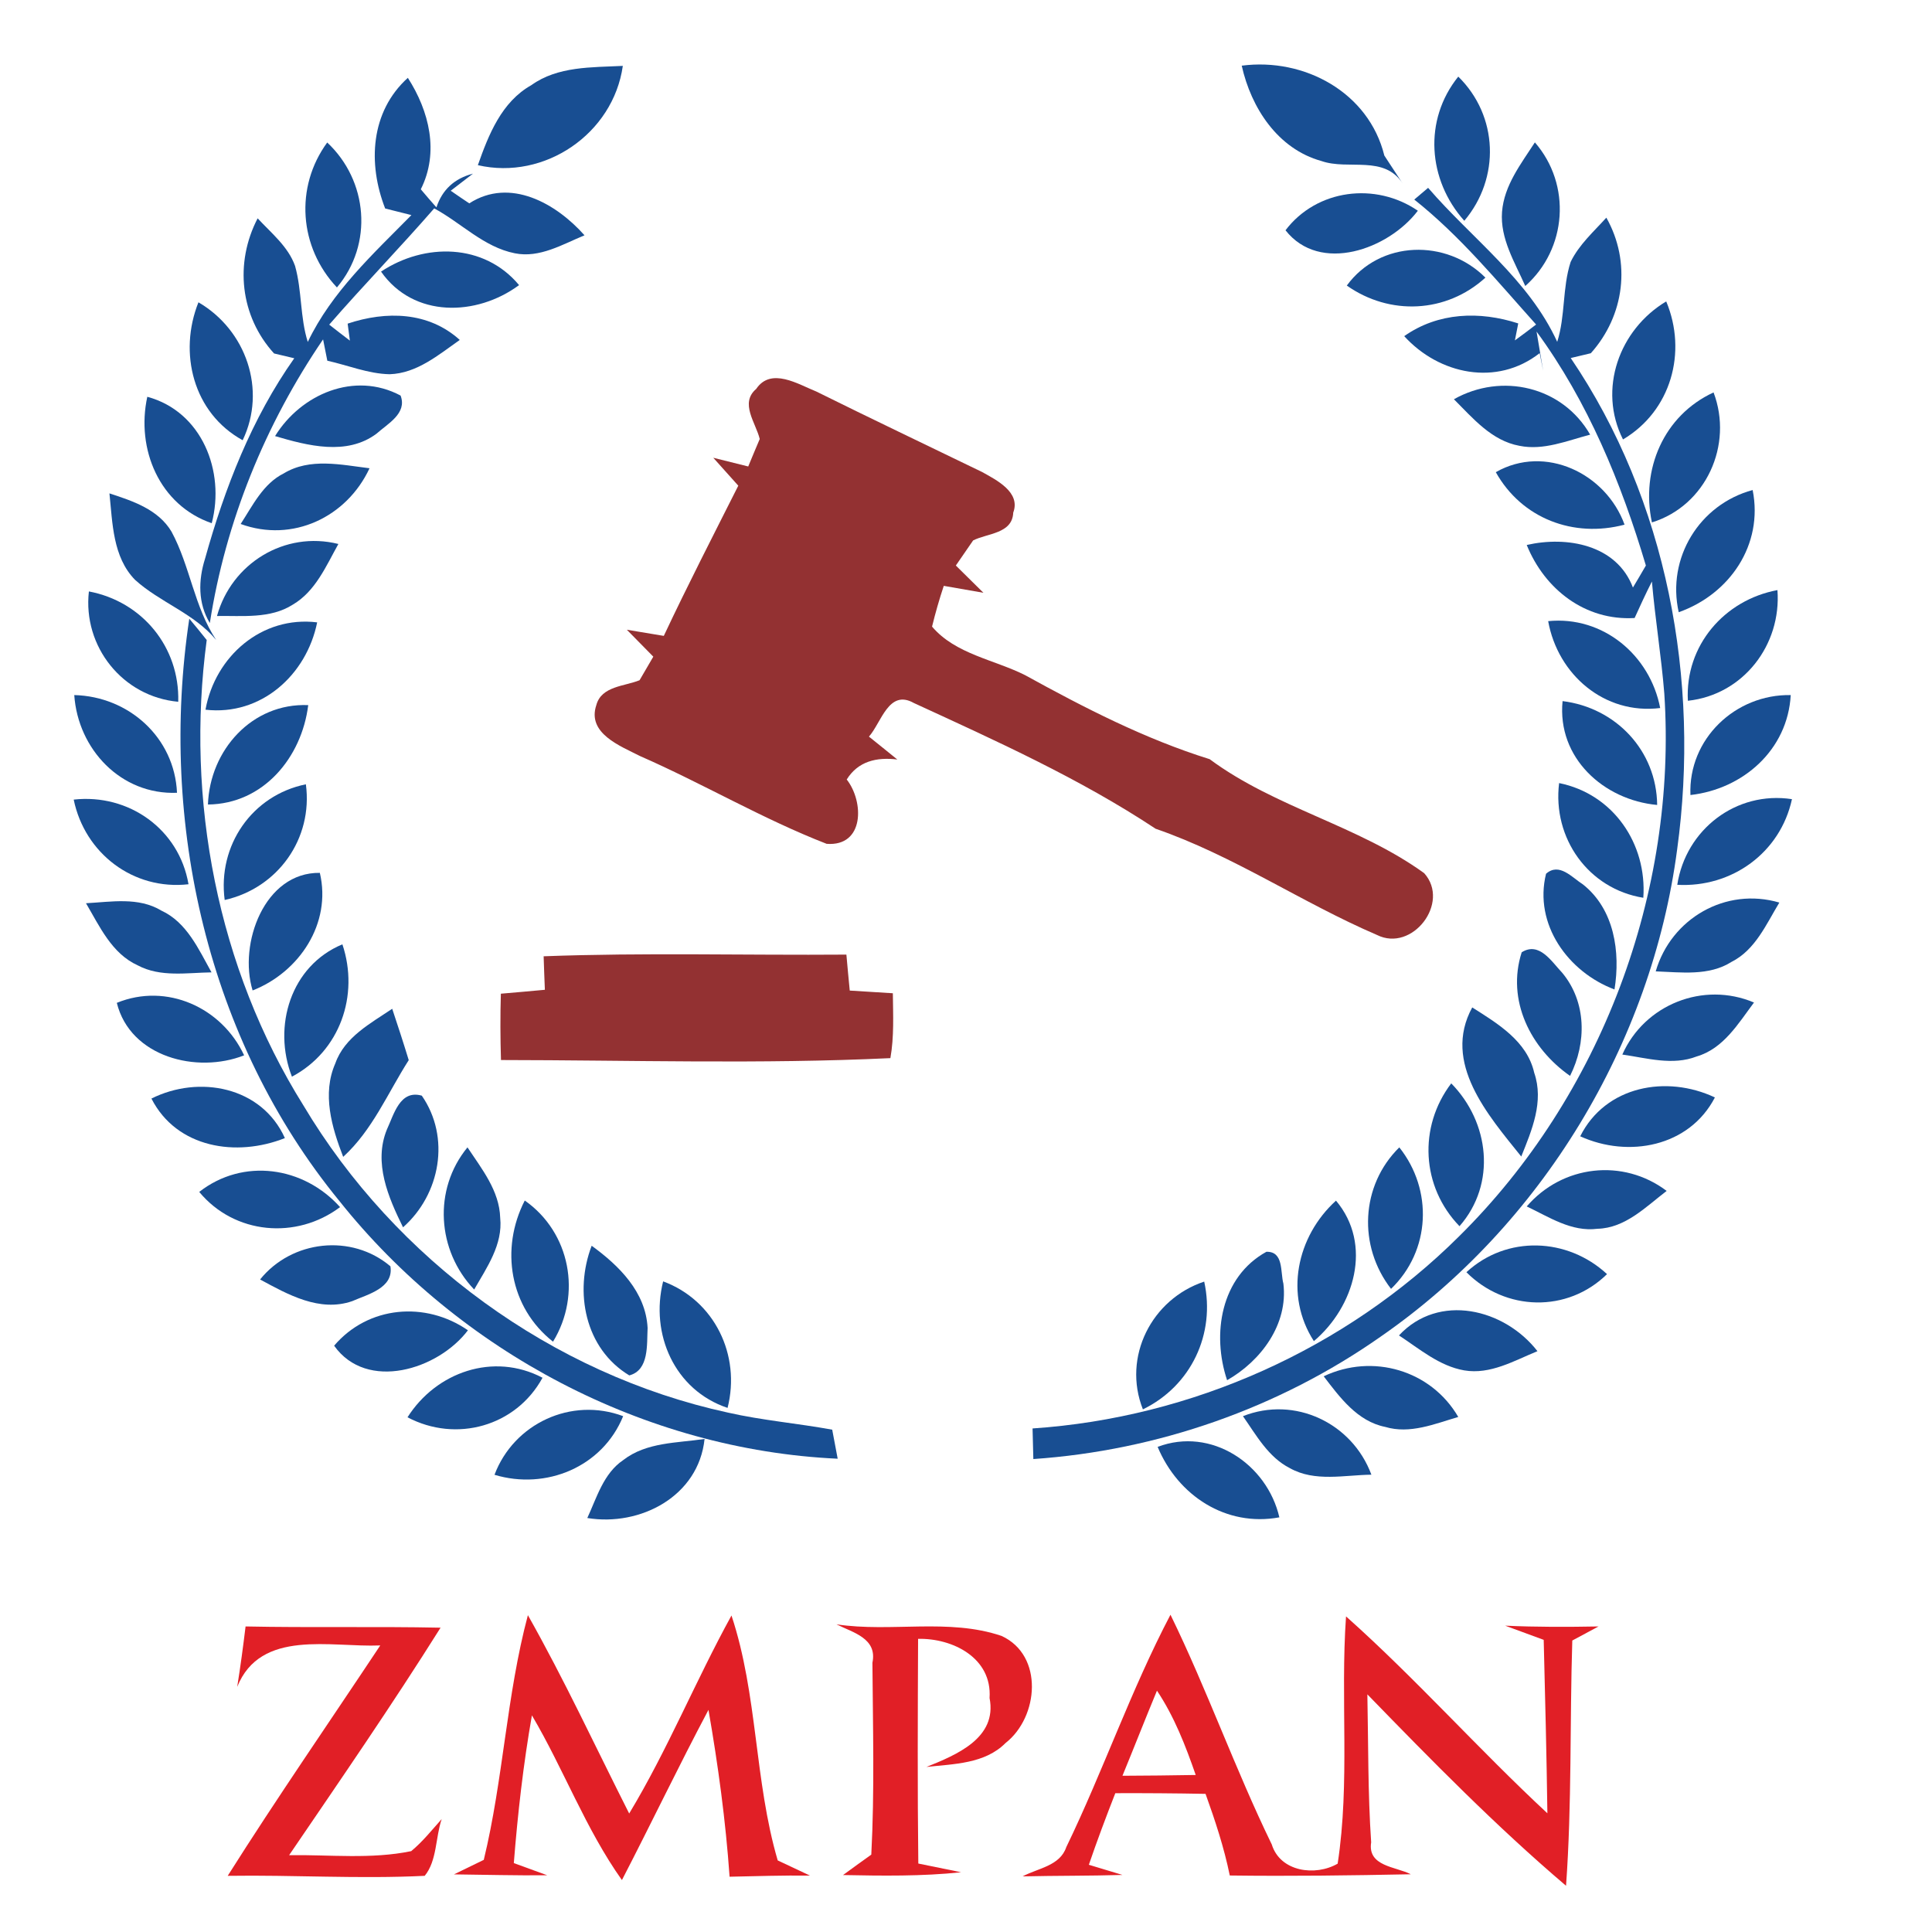 <?xml version="1.0" encoding="UTF-8" ?>
<!DOCTYPE svg PUBLIC "-//W3C//DTD SVG 1.1//EN" "http://www.w3.org/Graphics/SVG/1.1/DTD/svg11.dtd">
<svg width="173pt" height="173pt" viewBox="0 0 173 173" version="1.1" xmlns="http://www.w3.org/2000/svg">
<path fill="#ffffff" d=" M 0.00 0.00 L 173.00 0.00 L 173.00 173.00 L 0.00 173.00 L 0.00 0.00 Z" />
<path fill="#184e92" d=" M 47.57 7.63 C 49.95 5.92 52.98 6.04 55.77 5.90 C 54.91 11.97 48.77 16.17 42.79 14.79 C 43.75 12.06 44.91 9.13 47.57 7.63 Z" />
<path fill="#184e92" d=" M 111.19 5.88 C 116.78 5.15 122.56 8.26 123.96 13.93 C 124.51 14.78 125.07 15.63 125.63 16.48 C 123.97 13.83 120.76 15.27 118.33 14.42 C 114.42 13.34 112.03 9.66 111.19 5.88 Z" />
<path fill="#184e92" d=" M 34.49 18.67 C 32.92 14.65 33.17 10.00 36.52 6.97 C 38.43 9.94 39.35 13.63 37.68 16.95 C 38.14 17.50 38.61 18.04 39.08 18.57 C 39.60 16.99 40.69 15.98 42.35 15.55 L 40.36 17.08 C 40.91 17.46 41.46 17.84 42.02 18.21 C 45.68 15.85 49.82 18.23 52.34 21.07 C 50.37 21.88 48.32 23.13 46.10 22.68 C 43.32 22.13 41.30 19.96 38.88 18.66 C 35.81 22.19 32.55 25.54 29.48 29.07 C 30.09 29.55 30.71 30.03 31.33 30.50 L 31.13 28.98 C 34.57 27.83 38.37 27.90 41.17 30.44 C 39.27 31.77 37.34 33.43 34.89 33.51 C 32.97 33.47 31.16 32.71 29.31 32.30 C 29.21 31.82 29.03 30.87 28.93 30.39 C 23.75 37.99 20.20 46.70 18.79 55.79 C 17.72 54.03 17.75 51.95 18.36 50.03 C 20.12 43.71 22.54 37.47 26.35 32.08 C 25.90 31.97 24.99 31.76 24.54 31.65 C 21.50 28.31 20.99 23.55 23.07 19.55 C 24.29 20.87 25.80 22.07 26.42 23.81 C 27.05 26.04 26.86 28.41 27.56 30.62 C 29.70 26.14 33.41 22.74 36.84 19.26 C 36.25 19.11 35.08 18.82 34.49 18.67 Z" />
<path fill="#184e92" d=" M 131.12 19.77 C 127.85 16.11 127.45 10.75 130.58 6.86 C 134.17 10.38 134.35 15.95 131.12 19.77 Z" />
<path fill="#184e92" d=" M 29.30 12.76 C 32.95 16.18 33.44 21.86 30.17 25.74 C 26.78 22.14 26.38 16.76 29.30 12.76 Z" />
<path fill="#184e92" d=" M 137.44 12.75 C 140.73 16.53 140.33 22.29 136.58 25.61 C 135.65 23.50 134.31 21.36 134.50 18.96 C 134.69 16.59 136.20 14.67 137.44 12.75 Z" />
<path fill="#184e92" d=" M 115.11 20.62 C 117.91 16.93 123.18 16.28 126.96 18.87 C 124.33 22.33 118.19 24.54 115.11 20.62 Z" />
<path fill="#184e92" d=" M 126.64 17.87 C 127.05 17.52 127.46 17.17 127.88 16.82 C 131.79 21.36 136.89 25.03 139.44 30.61 C 140.18 28.29 139.89 25.78 140.64 23.46 C 141.39 21.91 142.70 20.75 143.84 19.49 C 146.08 23.47 145.47 28.25 142.45 31.63 C 142.00 31.74 141.10 31.95 140.65 32.06 C 149.29 44.79 152.26 60.93 150.18 76.06 C 147.89 93.45 138.04 109.72 123.60 119.71 C 114.49 126.10 103.62 129.89 92.53 130.65 C 92.51 129.97 92.48 128.59 92.46 127.91 C 106.73 126.95 120.51 120.79 130.65 110.71 C 143.38 98.13 150.20 79.94 149.03 62.11 C 148.76 58.75 148.21 55.42 147.92 52.07 C 147.37 53.15 146.87 54.24 146.37 55.34 C 141.94 55.60 138.32 52.77 136.71 48.80 C 140.29 47.98 144.76 48.76 146.22 52.61 C 146.61 51.96 147.00 51.30 147.38 50.64 C 145.17 43.22 142.19 35.97 137.59 29.69 C 137.74 30.56 138.03 32.32 138.18 33.20 L 137.87 31.62 C 134.02 34.64 128.85 33.52 125.74 30.10 C 128.78 27.96 132.49 27.84 135.95 28.96 L 135.65 30.48 C 136.29 30.02 136.92 29.54 137.55 29.06 C 134.07 25.18 130.74 21.12 126.64 17.87 Z" />
<path fill="#184e92" d=" M 34.12 24.32 C 38.02 21.73 43.35 21.77 46.48 25.53 C 42.68 28.34 37.03 28.49 34.12 24.32 Z" />
<path fill="#184e92" d=" M 120.60 25.57 C 123.57 21.50 129.52 21.36 133.01 24.86 C 129.51 28.05 124.44 28.28 120.60 25.57 Z" />
<path fill="#184e92" d=" M 17.77 27.07 C 22.03 29.55 23.90 34.90 21.73 39.42 C 17.29 36.98 15.96 31.59 17.77 27.07 Z" />
<path fill="#184e92" d=" M 145.33 39.35 C 143.06 34.85 144.99 29.51 149.20 26.99 C 151.10 31.53 149.64 36.80 145.33 39.35 Z" />
<path fill="#933132" d=" M 67.71 34.83 C 69.04 32.85 71.47 34.41 73.10 35.06 C 78.02 37.50 82.98 39.86 87.93 42.26 C 89.22 42.98 91.42 44.07 90.73 45.90 C 90.65 47.80 88.43 47.74 87.14 48.39 C 86.62 49.14 86.10 49.89 85.59 50.64 C 86.41 51.45 87.24 52.27 88.06 53.08 C 87.17 52.93 85.40 52.61 84.51 52.46 C 84.11 53.66 83.76 54.88 83.46 56.11 C 85.56 58.58 89.02 59.06 91.80 60.46 C 97.10 63.38 102.52 66.17 108.32 67.98 C 114.18 72.33 121.63 73.92 127.53 78.19 C 129.90 80.84 126.45 85.30 123.30 83.72 C 116.57 80.83 110.44 76.61 103.48 74.21 C 96.70 69.72 89.20 66.34 81.83 62.95 C 79.58 61.68 78.93 64.69 77.81 65.96 C 78.44 66.47 79.72 67.49 80.35 68.01 C 78.49 67.78 76.83 68.17 75.82 69.80 C 77.38 71.79 77.41 75.82 74.02 75.56 C 68.28 73.33 62.95 70.17 57.31 67.70 C 55.55 66.80 52.54 65.67 53.40 63.13 C 53.86 61.43 55.93 61.46 57.27 60.91 C 57.58 60.38 58.19 59.33 58.50 58.80 C 57.91 58.20 56.72 56.99 56.13 56.39 C 56.96 56.53 58.61 56.80 59.44 56.94 C 61.57 52.41 63.86 47.96 66.11 43.49 C 65.36 42.66 64.62 41.82 63.87 40.99 C 64.65 41.19 66.22 41.57 67.00 41.77 C 67.25 41.15 67.77 39.93 68.03 39.31 C 67.68 37.86 66.22 36.10 67.71 34.83 Z" />
<path fill="#184e92" d=" M 24.63 39.05 C 26.95 35.29 31.74 33.22 35.87 35.42 C 36.48 37.02 34.71 37.94 33.72 38.83 C 31.05 40.83 27.55 39.91 24.63 39.05 Z" />
<path fill="#184e92" d=" M 130.19 35.75 C 134.47 33.34 139.91 34.60 142.39 38.92 C 140.33 39.46 138.22 40.36 136.06 39.92 C 133.57 39.47 131.88 37.44 130.19 35.75 Z" />
<path fill="#184e92" d=" M 13.19 35.53 C 18.08 36.85 20.18 42.20 18.96 46.85 C 14.27 45.24 12.17 40.20 13.19 35.53 Z" />
<path fill="#184e92" d=" M 147.92 46.78 C 146.91 42.05 148.97 37.20 153.44 35.14 C 155.22 39.83 152.77 45.28 147.92 46.78 Z" />
<path fill="#184e92" d=" M 133.94 42.28 C 138.36 39.76 143.81 42.39 145.47 46.98 C 140.91 48.19 136.27 46.44 133.94 42.28 Z" />
<path fill="#184e92" d=" M 25.41 42.39 C 27.75 40.97 30.55 41.62 33.09 41.93 C 31.05 46.31 26.20 48.62 21.55 46.92 C 22.63 45.26 23.56 43.31 25.41 42.39 Z" />
<path fill="#184e92" d=" M 150.32 54.82 C 149.23 49.97 152.17 45.17 156.94 43.88 C 157.92 48.78 154.88 53.21 150.32 54.82 Z" />
<path fill="#184e92" d=" M 9.80 44.18 C 11.88 44.86 14.17 45.61 15.36 47.61 C 17.03 50.70 17.38 54.33 19.36 57.31 C 17.37 54.91 14.34 53.96 12.09 51.92 C 10.09 49.87 10.08 46.84 9.80 44.18 Z" />
<path fill="#184e92" d=" M 19.43 55.16 C 20.73 50.45 25.49 47.51 30.30 48.71 C 29.20 50.68 28.25 52.95 26.22 54.14 C 24.20 55.43 21.70 55.12 19.43 55.16 Z" />
<path fill="#184e92" d=" M 7.96 52.96 C 12.73 53.86 16.10 57.94 15.96 62.84 C 10.98 62.39 7.40 57.89 7.96 52.96 Z" />
<path fill="#184e92" d=" M 151.14 62.75 C 150.87 57.81 154.41 53.72 159.16 52.84 C 159.53 57.74 156.11 62.21 151.14 62.75 Z" />
<path fill="#184e92" d=" M 16.95 55.40 C 17.48 56.03 18.00 56.67 18.51 57.31 C 16.60 71.63 19.47 86.67 27.16 98.97 C 35.39 112.78 49.45 123.07 65.18 126.49 C 68.26 127.19 71.41 127.45 74.52 128.02 C 74.64 128.67 74.89 129.97 75.01 130.62 C 57.72 129.83 41.12 121.02 30.38 107.53 C 18.59 93.13 14.21 73.65 16.95 55.40 Z" />
<path fill="#184e92" d=" M 18.40 63.55 C 19.26 58.78 23.43 55.12 28.40 55.73 C 27.45 60.43 23.39 64.12 18.40 63.55 Z" />
<path fill="#184e92" d=" M 138.63 55.62 C 143.54 55.13 147.75 58.66 148.66 63.40 C 143.66 64.02 139.49 60.40 138.63 55.62 Z" />
<path fill="#184e92" d=" M 6.65 62.24 C 11.52 62.36 15.63 66.03 15.85 70.99 C 10.82 71.19 6.98 67.08 6.65 62.24 Z" />
<path fill="#184e92" d=" M 18.62 72.04 C 18.79 67.16 22.58 62.93 27.60 63.14 C 27.02 67.81 23.60 71.99 18.62 72.04 Z" />
<path fill="#184e92" d=" M 139.92 62.78 C 144.69 63.37 148.34 67.21 148.39 72.08 C 143.60 71.64 139.42 67.86 139.92 62.78 Z" />
<path fill="#184e92" d=" M 151.37 71.19 C 151.16 66.17 155.40 62.15 160.35 62.24 C 160.08 67.15 156.08 70.66 151.37 71.19 Z" />
<path fill="#184e92" d=" M 20.12 80.59 C 19.47 75.72 22.56 71.21 27.39 70.23 C 28.04 75.10 24.88 79.52 20.12 80.59 Z" />
<path fill="#184e92" d=" M 139.61 70.12 C 144.46 71.10 147.49 75.55 147.15 80.39 C 142.23 79.60 139.00 75.05 139.61 70.12 Z" />
<path fill="#184e92" d=" M 6.60 71.60 C 11.53 71.05 16.04 74.25 16.88 79.18 C 11.93 79.74 7.59 76.41 6.60 71.60 Z" />
<path fill="#184e92" d=" M 150.19 79.23 C 150.95 74.28 155.46 70.80 160.46 71.56 C 159.42 76.36 155.07 79.50 150.19 79.23 Z" />
<path fill="#184e92" d=" M 22.62 88.69 C 21.34 84.50 23.68 78.09 28.64 78.16 C 29.71 82.69 26.80 87.05 22.62 88.69 Z" />
<path fill="#184e92" d=" M 138.44 78.24 C 139.62 77.20 140.76 78.57 141.75 79.20 C 144.56 81.43 145.11 85.25 144.57 88.60 C 140.43 87.05 137.32 82.77 138.44 78.24 Z" />
<path fill="#184e92" d=" M 7.70 80.88 C 9.95 80.76 12.40 80.30 14.45 81.54 C 16.73 82.59 17.79 85.01 18.94 87.07 C 16.75 87.10 14.37 87.53 12.33 86.44 C 10.01 85.39 8.92 82.95 7.70 80.88 Z" />
<path fill="#184e92" d=" M 148.26 86.98 C 149.64 82.24 154.53 79.41 159.33 80.82 C 158.16 82.75 157.18 85.06 155.05 86.13 C 153.02 87.42 150.52 87.06 148.26 86.98 Z" />
<path fill="#184e92" d=" M 26.14 96.41 C 24.39 91.91 26.03 86.48 30.66 84.56 C 32.19 89.13 30.43 94.14 26.14 96.41 Z" />
<path fill="#933132" d=" M 48.68 85.63 C 57.71 85.29 66.75 85.55 75.79 85.48 C 75.88 86.55 75.99 87.63 76.09 88.70 C 77.38 88.78 78.67 88.86 79.95 88.94 C 79.97 90.87 80.07 92.83 79.73 94.75 C 68.13 95.30 56.48 94.93 44.86 94.92 C 44.80 92.94 44.79 90.96 44.85 88.98 C 46.17 88.87 47.48 88.75 48.79 88.63 C 48.76 87.88 48.70 86.38 48.68 85.63 Z" />
<path fill="#184e92" d=" M 136.26 85.27 C 137.84 84.29 138.93 86.10 139.89 87.11 C 142.07 89.73 142.08 93.38 140.59 96.34 C 137.05 93.87 134.88 89.57 136.26 85.27 Z" />
<path fill="#184e92" d=" M 10.46 89.80 C 14.93 87.97 19.87 90.22 21.86 94.50 C 17.62 96.17 11.66 94.65 10.46 89.80 Z" />
<path fill="#184e92" d=" M 145.27 94.43 C 147.26 89.94 152.53 87.85 157.06 89.77 C 155.66 91.64 154.33 93.90 151.93 94.60 C 149.77 95.44 147.46 94.74 145.27 94.43 Z" />
<path fill="#184e92" d=" M 30.03 95.21 C 30.86 92.86 33.18 91.64 35.12 90.33 C 35.63 91.86 36.13 93.39 36.60 94.93 C 34.72 97.87 33.36 101.19 30.73 103.59 C 29.71 100.95 28.82 97.95 30.03 95.21 Z" />
<path fill="#184e92" d=" M 136.22 103.56 C 133.25 99.86 129.12 95.17 131.83 90.21 C 134.10 91.65 136.74 93.22 137.38 96.06 C 138.27 98.63 137.17 101.20 136.22 103.56 Z" />
<path fill="#184e92" d=" M 13.56 98.37 C 17.82 96.24 23.43 97.29 25.51 101.91 C 21.19 103.63 15.83 102.82 13.56 98.37 Z" />
<path fill="#184e92" d=" M 141.50 101.75 C 143.76 97.23 149.23 96.23 153.56 98.27 C 151.26 102.70 145.81 103.71 141.50 101.75 Z" />
<path fill="#184e92" d=" M 34.64 101.15 C 35.27 99.81 35.80 97.55 37.77 98.11 C 40.36 101.85 39.43 106.95 36.09 109.90 C 34.77 107.22 33.43 104.13 34.64 101.15 Z" />
<path fill="#184e92" d=" M 130.69 109.80 C 127.27 106.27 126.99 100.91 129.95 97.01 C 133.37 100.49 134.02 106.00 130.69 109.80 Z" />
<path fill="#184e92" d=" M 125.30 102.74 C 128.33 106.55 128.11 111.99 124.56 115.41 C 121.59 111.58 121.83 106.16 125.30 102.74 Z" />
<path fill="#184e92" d=" M 42.46 115.47 C 39.13 111.99 38.76 106.51 41.86 102.74 C 43.13 104.66 44.72 106.62 44.79 109.05 C 45.04 111.44 43.59 113.50 42.46 115.47 Z" />
<path fill="#184e92" d=" M 17.84 106.73 C 21.77 103.66 27.18 104.44 30.45 108.09 C 26.54 111.03 20.99 110.54 17.84 106.73 Z" />
<path fill="#184e92" d=" M 136.71 108.03 C 139.90 104.32 145.33 103.69 149.24 106.64 C 147.38 108.06 145.54 109.97 143.04 110.03 C 140.71 110.33 138.70 108.97 136.71 108.03 Z" />
<path fill="#184e92" d=" M 46.99 107.50 C 51.07 110.36 52.11 115.91 49.52 120.14 C 45.63 117.08 44.77 111.82 46.99 107.50 Z" />
<path fill="#184e92" d=" M 119.63 107.51 C 122.94 111.44 121.28 117.02 117.65 120.09 C 114.99 115.97 116.10 110.72 119.63 107.51 Z" />
<path fill="#184e92" d=" M 23.29 114.57 C 26.12 111.05 31.48 110.44 34.96 113.39 C 35.27 115.34 32.93 115.90 31.54 116.51 C 28.62 117.52 25.78 115.92 23.29 114.57 Z" />
<path fill="#184e92" d=" M 52.98 111.55 C 55.43 113.33 57.82 115.68 57.99 118.91 C 57.91 120.36 58.15 122.69 56.35 123.16 C 52.37 120.76 51.40 115.69 52.98 111.55 Z" />
<path fill="#184e92" d=" M 113.40 112.09 C 114.96 112.05 114.64 113.90 114.92 114.94 C 115.36 118.58 112.92 121.86 109.88 123.59 C 108.50 119.47 109.30 114.35 113.40 112.09 Z" />
<path fill="#184e92" d=" M 131.31 113.92 C 134.92 110.59 140.36 110.81 143.90 114.09 C 140.35 117.58 134.79 117.42 131.31 113.92 Z" />
<path fill="#184e92" d=" M 59.38 114.74 C 63.98 116.44 66.35 121.34 65.15 126.07 C 60.40 124.48 58.20 119.45 59.38 114.74 Z" />
<path fill="#184e92" d=" M 102.34 126.20 C 100.48 121.50 103.13 116.32 107.83 114.76 C 108.86 119.44 106.66 124.10 102.34 126.20 Z" />
<path fill="#184e92" d=" M 29.92 120.50 C 32.96 116.93 38.10 116.49 41.90 119.12 C 39.22 122.66 32.84 124.62 29.92 120.50 Z" />
<path fill="#184e92" d=" M 125.27 119.58 C 128.84 115.75 134.71 117.18 137.67 120.99 C 135.59 121.84 133.45 123.11 131.11 122.71 C 128.88 122.32 127.10 120.78 125.27 119.58 Z" />
<path fill="#184e92" d=" M 36.49 126.91 C 39.06 122.86 44.19 121.06 48.58 123.37 C 46.20 127.73 40.85 129.21 36.49 126.91 Z" />
<path fill="#184e92" d=" M 118.53 123.24 C 122.91 121.16 128.14 122.69 130.58 126.88 C 128.47 127.50 126.25 128.44 124.03 127.77 C 121.54 127.27 119.97 125.12 118.53 123.24 Z" />
<path fill="#184e92" d=" M 44.28 132.06 C 46.01 127.47 51.16 125.07 55.80 126.81 C 53.95 131.36 48.90 133.45 44.28 132.06 Z" />
<path fill="#184e92" d=" M 111.30 126.81 C 115.95 124.97 121.09 127.43 122.80 132.05 C 120.39 132.08 117.74 132.72 115.51 131.47 C 113.57 130.49 112.49 128.51 111.30 126.81 Z" />
<path fill="#184e92" d=" M 55.81 130.74 C 57.88 129.13 60.63 129.22 63.09 128.85 C 62.56 133.98 57.34 136.71 52.59 135.93 C 53.44 134.10 54.04 131.93 55.81 130.74 Z" />
<path fill="#184e92" d=" M 103.66 129.56 C 108.46 127.74 113.46 131.10 114.56 135.87 C 109.77 136.75 105.48 133.92 103.66 129.56 Z" />
<path fill="#e11f26" d=" M 43.32 166.54 C 45.07 159.33 45.35 151.82 47.27 144.63 C 50.54 150.42 53.34 156.46 56.34 162.39 C 59.78 156.69 62.29 150.49 65.50 144.66 C 67.86 151.76 67.54 159.43 69.64 166.59 C 70.36 166.93 71.80 167.61 72.53 167.95 C 70.13 167.92 67.73 168.00 65.33 168.05 C 64.98 163.04 64.30 158.05 63.44 153.11 C 60.77 158.14 58.31 163.29 55.69 168.35 C 52.43 163.76 50.48 158.43 47.63 153.60 C 46.86 157.98 46.36 162.40 46.01 166.83 C 46.76 167.11 48.26 167.65 49.00 167.92 C 46.22 167.95 43.43 167.87 40.65 167.84 C 41.32 167.51 42.65 166.87 43.32 166.54 Z" />
<path fill="#e11f26" d=" M 74.90 145.45 C 79.80 146.19 84.95 144.88 89.69 146.49 C 93.48 148.24 93.01 153.75 90.05 156.07 C 88.19 157.95 85.40 157.95 82.96 158.22 C 85.61 157.15 89.32 155.65 88.61 152.05 C 88.85 148.45 85.30 146.68 82.21 146.75 C 82.18 153.46 82.15 160.17 82.23 166.87 C 83.18 167.06 85.10 167.45 86.06 167.65 C 82.55 168.02 79.01 167.97 75.49 167.90 C 76.12 167.44 77.38 166.52 78.02 166.07 C 78.32 160.35 78.16 154.61 78.12 148.89 C 78.58 146.70 76.38 146.19 74.90 145.45 Z" />
<path fill="#e11f26" d=" M 95.48 165.40 C 98.79 158.56 101.27 151.33 104.81 144.59 C 108.10 151.33 110.60 158.42 113.88 165.16 C 114.64 167.62 117.79 168.03 119.78 166.88 C 120.90 159.59 120.01 152.11 120.53 144.74 C 126.81 150.34 132.40 156.65 138.56 162.37 C 138.49 157.19 138.36 152.02 138.23 146.84 C 137.08 146.41 135.93 145.99 134.78 145.57 C 137.57 145.70 140.35 145.69 143.14 145.64 C 142.35 146.06 141.57 146.48 140.79 146.90 C 140.56 154.22 140.76 161.55 140.23 168.86 C 133.95 163.52 128.18 157.63 122.44 151.72 C 122.53 156.14 122.48 160.56 122.78 164.97 C 122.44 167.14 125.00 167.14 126.33 167.83 C 120.93 167.94 115.52 168.01 110.12 167.94 C 109.61 165.44 108.81 163.02 107.95 160.63 C 105.26 160.58 102.56 160.56 99.87 160.57 C 99.04 162.69 98.24 164.82 97.50 166.98 C 98.26 167.21 99.76 167.66 100.51 167.89 C 97.53 167.98 94.55 167.95 91.57 168.02 C 92.95 167.28 94.91 167.09 95.48 165.40 Z" />
<path fill="#e11f26" d=" M 21.99 145.64 C 27.81 145.76 33.63 145.63 39.45 145.75 C 35.11 152.66 30.48 159.38 25.89 166.12 C 29.52 166.07 33.23 166.50 36.82 165.76 C 37.84 164.92 38.67 163.87 39.55 162.89 C 38.99 164.53 39.14 166.62 38.03 167.97 C 32.16 168.26 26.27 167.88 20.39 167.97 C 24.80 160.99 29.49 154.21 34.05 147.34 C 29.64 147.53 23.34 145.83 21.24 151.05 C 21.53 149.25 21.77 147.45 21.99 145.64 Z" />
<path fill="#ffffff" d=" M 103.60 151.39 C 105.15 153.71 106.16 156.32 107.07 158.94 C 104.88 158.98 102.70 159.00 100.51 159.01 C 101.55 156.48 102.55 153.92 103.60 151.39 Z" />
</svg>

